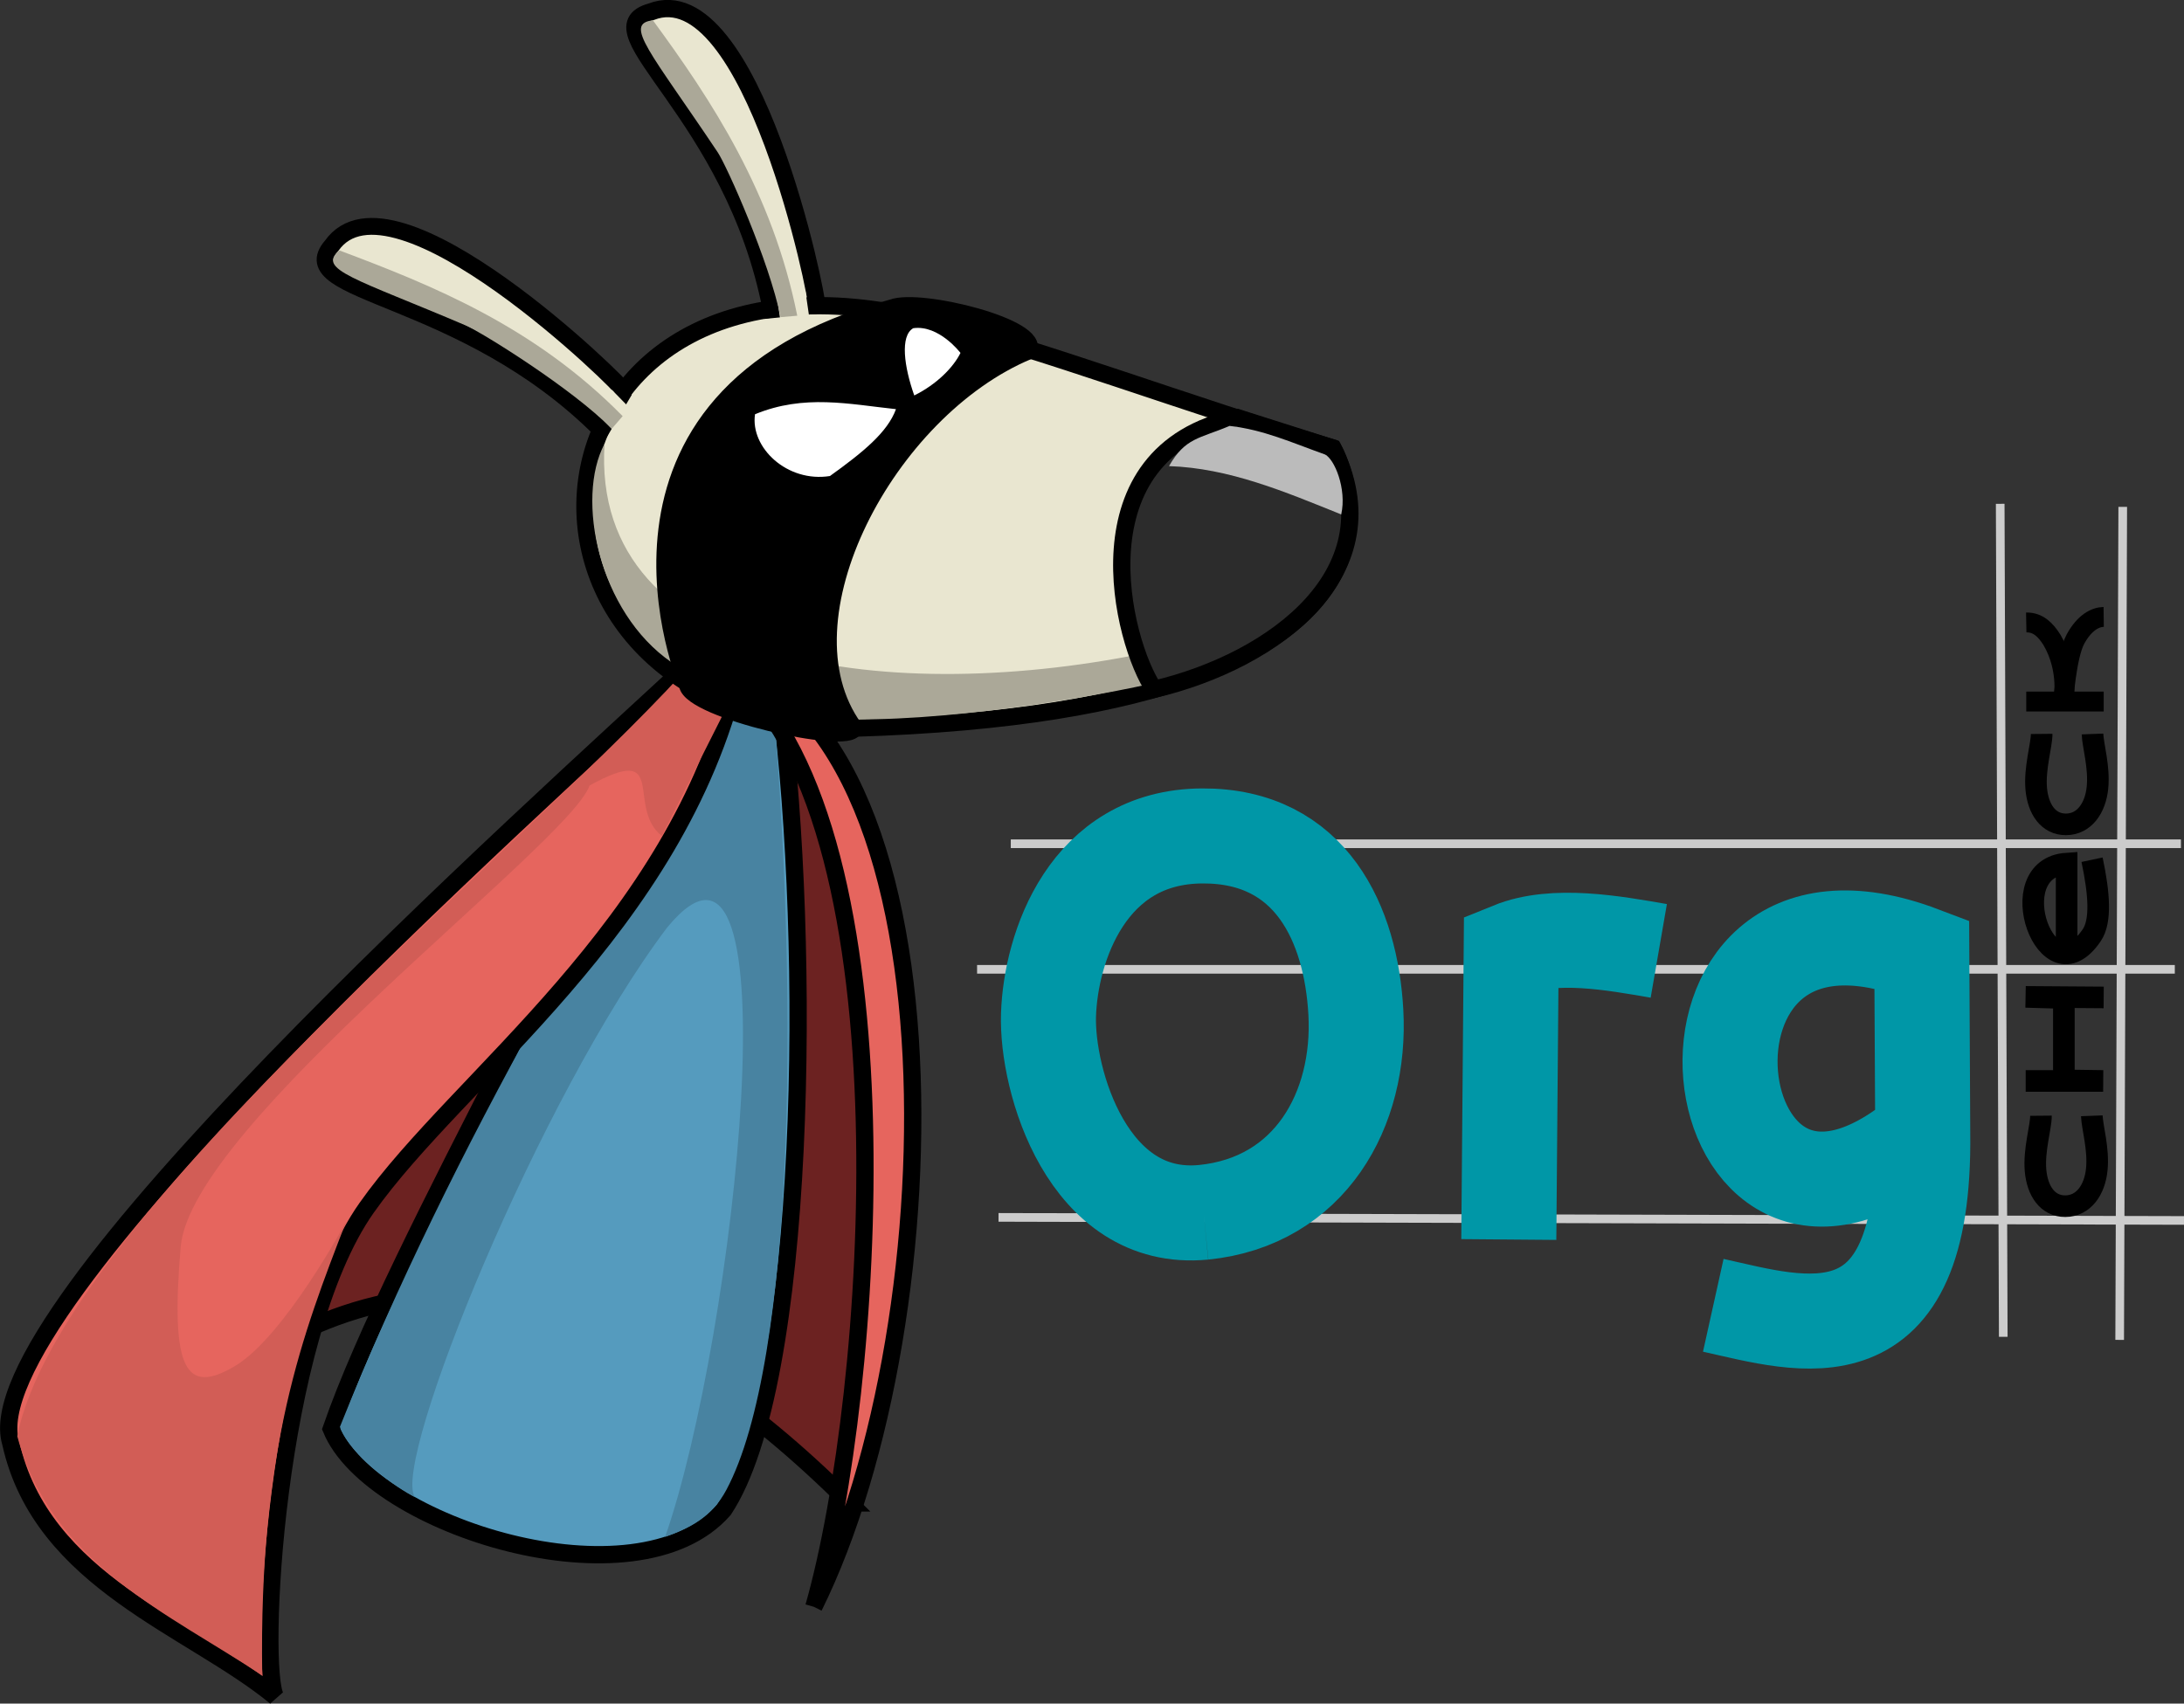 <?xml version="1.0" encoding="UTF-8" standalone="no"?>
<svg
   xmlns:dc="http://purl.org/dc/elements/1.1/"
   xmlns:cc="http://creativecommons.org/ns#"
   xmlns:rdf="http://www.w3.org/1999/02/22-rdf-syntax-ns#"
   xmlns:svg="http://www.w3.org/2000/svg"
   xmlns="http://www.w3.org/2000/svg"
   xmlns:sodipodi="http://sodipodi.sourceforge.net/DTD/sodipodi-0.dtd"
   xmlns:inkscape="http://www.inkscape.org/namespaces/inkscape"
   width="252.753mm"
   height="197.203mm"
   viewBox="0 0 252.753 197.203"
   version="1.1"
   id="svg1490"
   inkscape:version="1.0.2 (e86c8708, 2021-01-15)"
   sodipodi:docname="Logo+Macot-v3.svg"
   inkscape:export-filename="/Users/vfinet/Devs//build/src/logos/build/src/logos/Logo+Macot-v3.png"
   inkscape:export-xdpi="1000"
   inkscape:export-ydpi="1000">
  <rect x="0" y="0" width="252.753" height="197.203" fill="#333333" stroke="none"/>
  <defs
     id="defs1484" />
  <sodipodi:namedview
     id="base"
     pagecolor="#ffffff"
     bordercolor="#666666"
     borderopacity="1.0"
     inkscape:pageopacity="0.0"
     inkscape:pageshadow="2"
     inkscape:zoom="0.35"
     inkscape:cx="691.33198"
     inkscape:cy="409.81052"
     inkscape:document-units="mm"
     inkscape:current-layer="layer1"
     inkscape:document-rotation="0"
     showgrid="false"
     inkscape:window-width="1434"
     inkscape:window-height="943"
     inkscape:window-x="358"
     inkscape:window-y="149"
     inkscape:window-maximized="0" />
  <g
     inkscape:label="Calque 1"
     inkscape:groupmode="layer"
     id="layer1"
     transform="translate(77.082,-39.738)">
    <path
       style="fill:none;stroke:#cccccc;stroke-width:1;stroke-linecap:butt;stroke-linejoin:miter;stroke-miterlimit:4;stroke-dasharray:none;stroke-opacity:1"
       d="M 175.67,181.012 38.477,180.657"
       id="path882" />
    <path
       style="fill:none;stroke:#cccccc;stroke-width:1;stroke-linecap:butt;stroke-linejoin:miter;stroke-miterlimit:4;stroke-dasharray:none;stroke-opacity:1"
       d="M 39.895,137.408 H 175.316"
       id="path884" />
    <path
       style="fill:none;stroke:#cccccc;stroke-width:1;stroke-linecap:butt;stroke-linejoin:miter;stroke-miterlimit:4;stroke-dasharray:none;stroke-opacity:1"
       d="M 174.607,151.942 H 35.995"
       id="path886" />
    <path
       style="fill:none;stroke:#cccccc;stroke-width:1;stroke-linecap:butt;stroke-linejoin:miter;stroke-miterlimit:4;stroke-dasharray:none;stroke-opacity:1"
       d="m 154.4,98.057 0.354,96.426"
       id="path888" />
    <path
       style="fill:none;stroke:#cccccc;stroke-width:1;stroke-linecap:butt;stroke-linejoin:miter;stroke-miterlimit:4;stroke-dasharray:none;stroke-opacity:1"
       d="m 168.226,194.838 0.355,-96.426"
       id="path890" />
    <path
       style="fill:none;fill-opacity:1;stroke:#0097a7;stroke-width:11;stroke-linecap:butt;stroke-linejoin:miter;stroke-miterlimit:4;stroke-dasharray:none;stroke-opacity:1"
       d="m 62.209,180.068 c -13.402,1.307 -18.199,-15.268 -17.948,-22.862 0.257,-7.789 4.51,-20.643 17.795,-20.704 12.647,-0.059 17.214,10.28 17.774,20.4 0.623,11.271 -5.307,21.925 -17.622,23.167"
       id="path861"
       sodipodi:nodetypes="csssc" />
    <path
       style="fill:none;stroke:#0097a7;stroke-width:11;stroke-linecap:butt;stroke-linejoin:miter;stroke-miterlimit:4;stroke-dasharray:none;stroke-opacity:1"
       d="m 97.531,183.219 0.279,-33.562 c 4.983,-2.021 11.913,-0.744 17.078,0.151"
       id="path863"
       sodipodi:nodetypes="ccc" />
    <path
       style="fill:none;stroke:#0097a7;stroke-width:11;stroke-linecap:butt;stroke-linejoin:miter;stroke-miterlimit:4;stroke-dasharray:none;stroke-opacity:1"
       d="m 121.195,190.835 c 10.176,2.255 24.585,7.031 24.239,-19.943 -0.073,-13.107 -0.109,-20.738 -0.109,-20.738 -32.749,-12.443 -26.281,43.015 0.109,20.738"
       id="path880"
       sodipodi:nodetypes="ccsc" />
    <path
       style="fill:none;stroke:#000000;stroke-width:2.5;stroke-linecap:butt;stroke-linejoin:miter;stroke-miterlimit:4;stroke-dasharray:none;stroke-opacity:1"
       d="m 159.117,168.89 c 0.012,1.285 -0.838,3.949 -0.627,6.348 0.207,2.353 1.39,4.131 3.441,4.122 2.125,-0.009 3.407,-1.896 3.644,-4.23 0.244,-2.401 -0.523,-4.881 -0.574,-6.231"
       id="path892"
       sodipodi:nodetypes="csssc" />
    <path
       style="fill:none;stroke:#000000;stroke-width:2.5;stroke-linecap:butt;stroke-linejoin:miter;stroke-miterlimit:4;stroke-dasharray:none;stroke-opacity:1"
       d="m 157.35,164.864 h 8.963 l -4.546,-0.064 v -9.539 l -4.418,-0.128 9.027,0.064"
       id="path894" />
    <path
       style="fill:none;stroke:#000000;stroke-width:2.5;stroke-linecap:butt;stroke-linejoin:miter;stroke-miterlimit:4;stroke-dasharray:none;stroke-opacity:1"
       d="m 165.032,139.255 c 0.83,3.925 1.063,7.101 -0.03,8.725 -5.147,7.644 -10.71,-7.75 -2.915,-8.277 l -1e-5,10.82"
       id="path896"
       sodipodi:nodetypes="cscc" />
    <path
       style="fill:none;stroke:#000000;stroke-width:2.5;stroke-linecap:butt;stroke-linejoin:miter;stroke-miterlimit:4;stroke-dasharray:none;stroke-opacity:1"
       d="m 159.197,124.693 c 0.012,1.285 -0.838,3.949 -0.627,6.348 0.207,2.353 1.39,4.131 3.441,4.122 2.125,-0.009 3.407,-1.896 3.644,-4.23 0.244,-2.401 -0.523,-4.881 -0.574,-6.231"
       id="path892-4"
       sodipodi:nodetypes="csssc" />
    <path
       style="fill:none;stroke:#000000;stroke-width:2.3;stroke-linecap:butt;stroke-linejoin:miter;stroke-miterlimit:4;stroke-dasharray:none;stroke-opacity:1"
       d="m 157.414,111.79 c 1.386,-0.027 2.257,0.88 2.981,2.029 2.053,3.494 1.309,7.126 1.309,7.126"
       id="path913"
       sodipodi:nodetypes="ccc" />
    <path
       style="fill:none;stroke:#000000;stroke-width:2.3;stroke-linecap:butt;stroke-linejoin:miter;stroke-miterlimit:4;stroke-dasharray:none;stroke-opacity:1"
       d="m 166.377,111.15 c -0.933,0.012 -2.208,0.615 -3.265,2.561 -1.057,1.946 -1.409,7.235 -1.409,7.235"
       id="path915"
       sodipodi:nodetypes="czc" />
    <path
       style="fill:none;stroke:#000000;stroke-width:2.3;stroke-linecap:butt;stroke-linejoin:miter;stroke-miterlimit:4;stroke-dasharray:none;stroke-opacity:1"
       d="m 157.414,120.945 h 8.963"
       id="path917" />
    <path
       d="m 21.223,213.709 c -48.832,-48.704 -74.246,-7.15 -78.43,-13.34 -2.74,-4.057 27.808,-63.33 65.389,-82.412 21.434,21.07 18.154,66.97 13.04,95.752 z"
       fill="#6c2221"
       stroke="#000000"
       stroke-width="2"
       id="path833" />
    <path
       d="m 3.767,115.588 c -9.544,24.931 -35.153,68.212 -42.517,89.559 4.633,11.272 35.352,20.864 45.432,9.354 9.685,-14.585 10.12,-65.384 6.55,-93.65 -3.298,-2.828 -8.518,-5.146 -9.464,-5.264"
       fill="#559bbe"
       stroke="#000000"
       stroke-width="2"
       id="path835" />
    <path
       d="m -37.745,204.905 c 1.13,3.293 6.898,7.298 8.666,8.115 -2.702,-4.04 14.431,-46.328 29.204,-65.913 15.053,-18.314 7.862,47.38 -0.234,70.54 2.893,-1.037 5.39,-2.267 7.09,-5.447 7.89,-14.763 8.815,-58.518 4.6,-99.907 -18.043,29.985 -36.023,59.384 -49.326,92.612 z"
       fill="#4883a1"
       id="path837" />
    <path
       d="m 17.105,225.736 c 7.074,-24.94 11.48,-89.321 -8.923,-107.779 -7.068,29.243 -32.162,46.444 -42.842,61.605 -10.68,15.16 -12.427,53.568 -10.518,56.607 -9.785,-8.062 -27.092,-13.327 -30.658,-29.385 -4.627,-15.204 59.692,-72.712 79.603,-91.196 30.995,4.598 29.849,76.834 13.337,110.149"
       fill="#e6655e"
       stroke="#000000"
       stroke-width="2"
       id="path839" />
    <path
       d="m -0.493,136.508 c -4.217,-3.37 0.903,-10.933 -8.359,-5.844 -2.278,6.682 -46.117,39.207 -47.32,53.415 -1.205,14.207 0.547,17.196 6.274,13.793 5.726,-3.403 12.87,-16.707 12.87,-16.707 -4.989,12.938 -10.118,25.98 -9.707,52.525 -10.687,-7.125 -24.402,-12.877 -28.348,-27.706 5.005,-25.427 61.279,-70 78.85,-90.397 l 3.046,6.415 z"
       fill="#d25d56"
       id="path841" />
    <path
       d="m 77.185,91.606 c -16.806,-5.035 -33.834,-11.476 -46.789,-14.77 -48.548,-12.343 -54.124,45.97 -8.636,47.19 72.916,-2.209 55.425,-32.42 55.425,-32.42 z"
       fill="#e9e6d0"
       stroke="#000000"
       stroke-width="2"
       id="path843" />
    <path
       d="m -7.117,91.109 c -1.677,26.026 33.436,30.474 63.682,24 0.993,2.95 0.816,0.32 2.446,3.083 -6.666,1.75 -24.414,4.93 -37.22,4.817 -7.245,-0.065 -14.368,-2.996 -21.145,-6.595 -8.486,-5.831 -11.133,-19.014 -7.763,-25.305 z"
       fill="#aba898"
       id="path845" />
    <path
       d="m 26.207,75.373 c -37.953,10.251 -23.722,43.629 -23.718,43.637 0.446,2.922 18.683,7.065 19.271,5.016 -9.072,-12.562 3.809,-36.858 20.153,-43.665 1.649,-2.676 -12.474,-6.194 -15.706,-4.988 z"
       stroke="#000000"
       stroke-width="2"
       id="path847" />
    <path
       d="m 66.115,88.083 c -18.969,3.986 -13.311,26.102 -9.631,31.448 14.085,-3.32 27.85,-13.748 20.701,-27.925 z"
       fill="#2c2c2c"
       stroke="#000000"
       stroke-width="2"
       id="path849" />
    <path
       d="m 58.208,93.692 c 1.891,-3.31 3.499,-3.165 7.01,-4.653 3.93,0.448 7.083,1.89 11.012,3.298 1.11,0.484 2.574,3.984 1.906,6.95 -6.574,-2.647 -12.93,-5.354 -19.928,-5.595 z"
       fill="#bbbbbb"
       id="path851" />
    <g
       id="g859"
       transform="translate(-76.873,39.738)">
      <path
         d="M 69.361,49.795 C 53.395,33.798 33.218,34.101 38.175,28.444 45.207,18.489 72.178,44.916 72.017,45.29 Z"
         fill="#e9e6d0"
         stroke="#000000"
         stroke-width="1.948"
         id="path853" />
      <path
         fill="#e9e6d0"
         d="m 70.62,45.14 3.528,3.611 -3.206,1.252 -3.528,-3.612 z"
         id="path855" />
      <path
         d="m 39.072,28.988 c 10.77,4.045 22.585,8.805 32.778,19.183 L 70.592,49.63 C 65.95,44.926 55.493,38.44 53.706,37.679 40.899,32.219 36.386,31.209 39.072,28.988 Z"
         fill="#aba898"
         id="path857" />
    </g>
    <g
       id="g867"
       transform="translate(-76.873,39.738)">
      <path
         d="M 89.058,35.832 C 84.67,13.042 67.682,3.4 75.138,1.365 86.822,-3.175 94.63,35.084 94.278,35.313 Z"
         fill="#e9e6d0"
         stroke="#000000"
         stroke-width="2"
         id="path861-7" />
      <rect
         width="3.993"
         height="3.397"
         x="98.294"
         y="-111.261"
         transform="matrix(0.144,0.99,-0.958,0.286,-27.736,-31.785)"
         ry="0"
         fill="#e9e6d0"
         id="rect863" />
      <path
         d="m 75.35,2.35 c 6.805,9.275 13.847,19.933 16.707,34.196 l -1.929,0.168 C 88.813,30.237 83.93,19.243 82.85,17.627 75.113,6.053 71.886,2.741 75.35,2.35 Z"
         fill="#aba898"
         id="path865" />
    </g>
    <g
       id="g871"
       transform="translate(-76.873,39.738)">
      <path
         d="m 105.598,45.775 c -1.17,-3.298 -1.669,-6.895 -0.118,-7.784 2.985,-0.418 5.467,2.862 5.467,2.862 -0.81,1.652 -2.73,3.625 -5.349,4.922 z"
         fill="#ffffff"
         id="path869" />
    </g>
    <g
       id="g875"
       transform="translate(-76.873,39.738)">
      <path
         d="m 87.168,47.952 c 5.713,-2.352 10.89,-1.164 16.313,-0.59 -0.972,2.68 -3.828,5 -7.64,7.74 -4.94,0.791 -9.238,-3.284 -8.673,-7.15 z"
         fill="#ffffff"
         id="path873" />
    </g>
  </g>
</svg>
